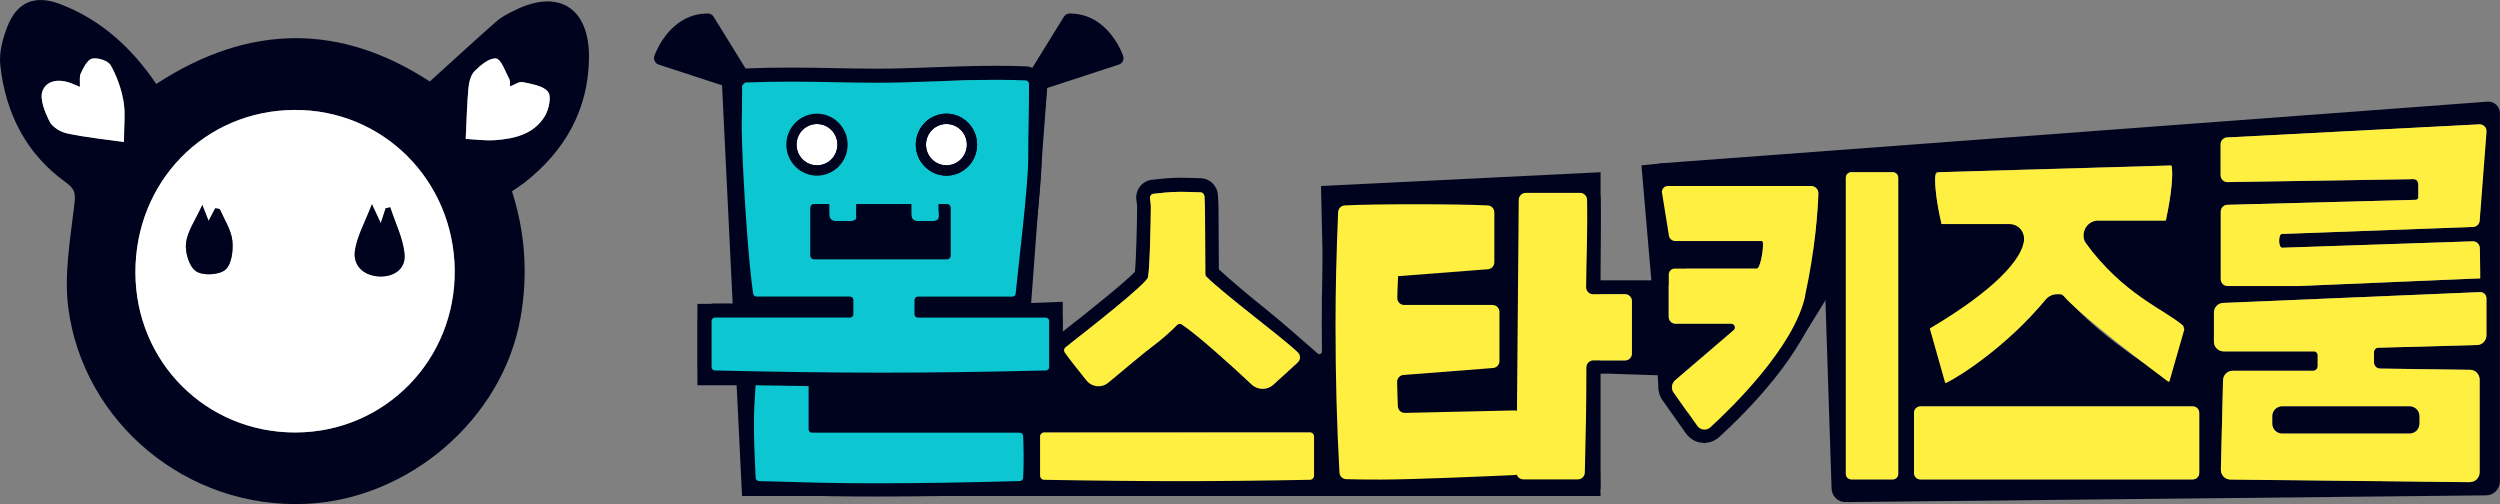 <svg width="248" height="50" viewBox="0 0 248 50" fill="none" xmlns="http://www.w3.org/2000/svg">
<rect x="0" y="0" width="248" height="50" fill="#808080" stroke="none"/>
<g clip-path="url(#clip0_62_27)">
<path d="M164.921 16.195L162.832 16.4L163.873 28.495L167.564 28.017L164.921 16.195Z" fill="#00031D"/>
<path d="M106.101 33.982C106.101 33.982 109.4 38.199 109.075 37.891L109.434 40.317H105.378V34.461L106.101 33.982Z" fill="#00031D"/>
<path d="M103.972 7.435L102.181 31.509L96.929 30.538L100.768 7.94L103.972 7.435Z" fill="#00031D"/>
<path d="M73.711 30.142H69.182V38.219H74.13L75.57 31.071L75.637 30.75L73.609 30.067" fill="#00031D"/>
<path d="M103.972 7.435L102.046 30.163C102.019 30.443 101.728 30.607 101.485 30.477C100.423 29.91 98.078 28.625 98.017 28.359C97.949 28.038 101.633 9.908 102.073 7.729C102.1 7.592 102.194 7.489 102.323 7.442L103.458 7.032C103.722 6.936 103.999 7.148 103.972 7.435Z" fill="#00031D"/>
<path d="M71.581 7.517L73.609 49.2H158.777L158.655 43.071L103.181 42.9L105.425 36.497V30.538V29.937L101.998 30.067L103.35 8.2L71.581 7.517Z" fill="#00031D"/>
<path d="M131.043 18.45L158.777 17.084V48.517L131.739 49.2L131.043 18.45Z" fill="#00031D"/>
<path d="M169.064 43.993L179.731 31.433L181.082 23.233L167.402 40.905L169.064 43.993Z" fill="#00031D"/>
<path d="M246.743 10.086L164.921 16.188C163.779 16.305 162.961 17.35 163.11 18.498L163.731 23.288L163.961 27.812H158.702C158.709 27.088 158.73 26.363 158.743 25.619C158.784 23.814 158.824 21.956 158.784 19.783C158.763 18.669 157.851 17.753 156.749 17.753C155.154 17.753 152.916 17.753 151.315 17.753C150.213 17.753 149.307 18.662 149.293 19.776V20.002C148.956 19.434 148.354 19.038 147.658 18.997C146.204 18.922 143.521 18.881 140.473 18.881C137.424 18.881 134.747 18.922 133.308 18.997C132.26 19.058 131.435 19.899 131.374 20.951C131.192 25.495 131.118 28.762 131.118 32.261C131.118 32.93 131.124 34.03 131.138 34.864C131.138 35.09 130.881 35.213 130.712 35.062C129.637 34.119 126.846 31.68 125.643 30.723C123.946 29.377 121.986 27.709 120.911 26.719C120.911 25.591 120.904 24.45 120.891 23.398C120.884 22.496 120.877 21.669 120.877 20.972C120.877 20.459 120.857 19.906 120.816 19.339C120.756 18.423 120.019 17.705 119.113 17.678L118.518 17.658C117.869 17.637 117.545 17.63 117.031 17.63C116.058 17.63 114.875 17.76 114.253 17.835C113.3 17.951 112.611 18.833 112.725 19.797L112.8 20.418V20.623C112.8 21.976 112.705 25.864 112.584 26.958C111.793 27.826 108.278 30.682 105.405 32.91V31.81C105.405 30.867 104.648 30.108 103.722 30.108H101.728C101.924 29.855 102.053 29.548 102.086 29.206C102.154 28.454 102.282 27.286 102.431 25.94C102.837 22.284 103.337 17.733 103.337 15.683C103.337 14.439 103.357 13.366 103.377 12.232C103.398 11.18 103.418 10.086 103.418 8.849C103.485 8.849 103.553 8.836 103.621 8.815L110.982 6.41C111.157 6.355 111.299 6.232 111.38 6.068C111.461 5.904 111.475 5.713 111.414 5.542C111.353 5.371 109.934 1.319 106.095 1.339C105.872 1.339 105.662 1.469 105.54 1.661L102.411 6.724C102.221 6.642 102.012 6.587 101.789 6.581C100.843 6.54 99.869 6.526 98.815 6.526C96.665 6.526 94.57 6.601 92.542 6.676C90.636 6.745 88.838 6.813 87.114 6.813C85.587 6.813 84.14 6.786 82.734 6.758C81.349 6.731 79.916 6.704 78.422 6.704C76.874 6.704 75.414 6.731 73.961 6.792L70.791 1.661C70.669 1.469 70.466 1.339 70.236 1.339C66.404 1.326 64.978 5.371 64.917 5.542C64.856 5.713 64.869 5.904 64.951 6.068C65.032 6.232 65.174 6.355 65.349 6.41L72.244 8.665C72.244 10.066 72.23 10.851 72.217 11.432C72.203 12.355 72.19 12.813 72.244 14.364C72.379 18.348 72.879 26.145 73.352 29.308C73.4 29.609 73.521 29.883 73.697 30.108H70.899C69.966 30.108 69.216 30.873 69.216 31.81V36.388C69.216 37.304 69.959 38.069 70.865 38.09C71.771 38.11 72.69 38.13 73.589 38.151C73.555 38.718 73.528 39.135 73.508 39.483C73.454 40.331 73.427 40.795 73.427 41.998C73.427 43.713 73.481 45.114 73.603 47.417C73.65 48.305 74.366 49.023 75.245 49.043L77.597 49.105C81.247 49.207 83.079 49.255 86.864 49.255C91.177 49.255 95.455 49.194 101.187 49.037C101.667 49.023 102.1 48.797 102.404 48.463C102.701 48.736 103.093 48.907 103.533 48.914C107.724 48.996 113.05 49.05 117.099 49.05C121.148 49.05 125.649 49.002 129.989 48.914C130.8 48.9 131.483 48.305 131.658 47.533C131.942 48.285 132.638 48.825 133.483 48.852C134.342 48.879 135.498 48.893 136.931 48.893C140.053 48.893 147.09 48.586 149.888 48.463C150.233 48.722 150.659 48.873 151.119 48.873H156.533C157.635 48.873 158.547 47.964 158.567 46.857C158.662 43.092 158.709 40.686 158.723 37.071H159.696L164.448 37.228L164.509 38.438C164.509 38.479 164.509 38.52 164.509 38.561V38.616L164.516 38.623C164.556 38.998 164.678 39.367 164.908 39.688L167.212 42.948C167.463 43.303 167.801 43.604 168.206 43.768C169.038 44.103 169.923 43.918 170.545 43.358C173.107 41.014 179.19 34.987 180.366 29.623C180.609 28.523 180.806 27.463 180.974 26.459L181.691 48.463C181.718 49.221 182.333 49.816 183.083 49.809L246.628 49.139C247.385 49.132 247.993 48.51 247.993 47.745V11.241C247.993 10.558 247.405 10.018 246.736 10.086H246.743ZM105.425 34.666C107.44 33.115 113.726 28.188 113.888 27.511C114.077 26.719 114.172 21.703 114.172 20.657V20.37L114.091 19.667C114.064 19.448 114.219 19.243 114.436 19.222C115.024 19.154 116.146 19.031 117.051 19.031C117.68 19.031 118.025 19.045 119.093 19.079C119.296 19.079 119.471 19.25 119.485 19.462C119.525 20.008 119.539 20.521 119.539 21.006C119.539 22.619 119.579 24.942 119.573 27.17C119.573 27.279 119.613 27.381 119.688 27.457C121.513 29.247 126.508 32.951 128.502 34.727C128.928 35.11 128.934 35.773 128.509 36.162L126.325 38.151C126.021 38.431 125.636 38.568 125.251 38.568C124.865 38.568 124.466 38.424 124.156 38.13C122.276 36.354 118.66 33.108 117.234 32.185C117.173 32.144 117.099 32.124 117.031 32.124C116.93 32.124 116.828 32.165 116.754 32.247C116.044 32.971 115.206 33.702 114.24 34.427C113.503 34.98 110.549 37.051 108.751 38.294C108.467 38.486 108.149 38.581 107.832 38.581C107.284 38.581 106.75 38.308 106.446 37.803L105.425 36.135V34.68V34.666ZM101.498 47.39C101.491 47.567 101.343 47.711 101.16 47.718C95.739 47.861 91.4 47.936 86.878 47.936C82.356 47.936 80.639 47.861 75.292 47.718C75.117 47.718 74.968 47.567 74.961 47.39C74.846 45.135 74.792 43.748 74.792 42.032C74.792 40.317 74.846 40.228 74.954 38.212C76.766 38.247 78.516 38.274 80.213 38.294V42.579C80.213 42.764 80.362 42.914 80.544 42.914H101.16C101.336 42.914 101.485 43.05 101.491 43.228C101.546 44.383 101.566 45.92 101.491 47.383L101.498 47.39ZM87.324 36.976C82.471 36.976 76.996 36.907 70.906 36.757C70.723 36.757 70.574 36.6 70.574 36.422V31.844C70.574 31.659 70.723 31.509 70.906 31.509H84.309C84.492 31.509 84.641 31.359 84.641 31.174V29.76C84.641 29.575 84.492 29.425 84.309 29.425H75.029C74.867 29.425 74.725 29.308 74.698 29.145C74.245 26.145 73.738 18.478 73.603 14.364C73.515 11.815 73.603 12.287 73.603 8.549C73.603 8.528 73.609 8.508 73.616 8.48L73.886 8.207C73.886 8.207 73.92 8.193 73.934 8.193C75.556 8.125 77.029 8.104 78.429 8.104C81.416 8.104 84.059 8.214 87.121 8.214C90.744 8.214 94.712 7.927 98.822 7.927C99.788 7.927 100.761 7.941 101.742 7.981C101.924 7.988 102.066 8.146 102.066 8.33C102.066 11.139 101.985 13.1 101.985 15.737C101.985 18.375 100.991 26.404 100.741 29.131C100.728 29.302 100.579 29.431 100.41 29.431H91.035C90.852 29.431 90.704 29.582 90.704 29.766V31.181C90.704 31.365 90.852 31.516 91.035 31.516H103.729C103.911 31.516 104.06 31.666 104.06 31.851V36.429C104.06 36.614 103.911 36.764 103.729 36.764C97.666 36.907 92.191 36.983 87.31 36.983L87.324 36.976ZM130.354 47.192C130.354 47.41 130.178 47.588 129.962 47.595C125.426 47.684 120.729 47.731 117.099 47.731C113.469 47.731 108.149 47.684 103.56 47.595C103.344 47.595 103.175 47.41 103.175 47.192V43.303C103.175 43.078 103.35 42.9 103.573 42.9H129.955C130.178 42.9 130.354 43.078 130.354 43.303V47.192ZM158.054 35.752C157.682 35.752 157.371 36.067 157.371 36.45C157.364 40.426 157.317 42.907 157.215 46.877C157.209 47.253 156.905 47.554 156.533 47.554H151.119C150.814 47.554 150.557 47.362 150.47 47.089C150.409 47.11 150.348 47.123 150.287 47.123C147.989 47.226 140.216 47.574 136.931 47.574C135.504 47.574 134.376 47.561 133.537 47.533C133.179 47.52 132.895 47.239 132.875 46.884C132.611 42.196 132.483 37.324 132.483 32.281C132.483 28.57 132.571 25.215 132.74 21.047C132.76 20.685 133.037 20.398 133.389 20.377C134.896 20.302 137.694 20.261 140.486 20.261C143.278 20.261 146.076 20.295 147.597 20.377C147.962 20.398 148.239 20.698 148.239 21.067V26.015C148.239 26.398 147.935 26.712 147.556 26.712L138.695 27.395L138.668 27.915C138.634 28.83 138.621 28.919 138.614 29.561C138.607 29.944 138.918 30.252 139.296 30.252H148.057C148.435 30.252 148.746 30.559 148.746 30.942V35.814C148.746 36.197 148.435 36.511 148.057 36.511L139.276 37.194C138.891 37.194 138.587 37.509 138.593 37.898C138.62 39.162 138.641 39.504 138.668 40.297C138.681 40.672 138.986 40.959 139.357 40.959C139.357 40.959 139.364 40.959 139.371 40.959L150.233 40.714C150.321 40.714 150.402 40.727 150.483 40.755L150.659 19.817C150.666 19.441 150.97 19.134 151.342 19.134H156.756C157.128 19.134 157.432 19.441 157.438 19.817C157.499 23.138 157.364 25.782 157.344 28.488C157.344 28.871 157.655 29.186 158.033 29.186H161.203C161.582 29.186 161.886 29.5 161.886 29.876V35.062C161.886 35.445 161.582 35.752 161.203 35.752H158.054ZM187.768 47.554H183.638C183.347 47.554 183.104 47.315 183.104 47.014V17.623C183.104 17.33 183.34 17.084 183.638 17.084H187.768C188.058 17.084 188.302 17.323 188.302 17.623V47.021C188.302 47.315 188.065 47.561 187.768 47.561V47.554ZM245.972 21.833C245.972 22.202 245.682 22.503 245.317 22.516L226.343 23.213C225.978 23.227 225.992 24.58 226.363 24.58C226.37 24.58 226.377 24.58 226.384 24.58L245.283 23.944C245.283 23.944 245.296 23.944 245.303 23.944C245.668 23.944 245.966 24.238 245.979 24.607C245.979 24.607 246.033 27.621 246.02 27.621C246.02 27.621 245.999 27.621 245.993 27.621C245.979 27.621 245.966 27.621 245.959 27.621L227.959 28.379H220.963C220.591 28.379 220.287 28.072 220.287 27.696V21.006C220.287 20.822 220.361 20.651 220.476 20.528C220.598 20.405 220.76 20.329 220.942 20.323L239.226 19.837L239.632 19.824C239.774 19.824 239.882 19.701 239.882 19.564V18.464C239.882 17.767 239.578 17.767 239.206 17.767C239.206 17.767 239.199 17.781 239.193 17.781L220.963 18.068C220.963 18.068 220.956 18.068 220.949 18.068C220.577 18.068 220.273 17.76 220.273 17.384V14.323C220.273 14.234 220.294 14.145 220.321 14.063C220.381 13.906 220.51 13.776 220.659 13.701C220.733 13.667 220.821 13.64 220.909 13.64L245.918 12.341C245.918 12.341 245.938 12.341 245.952 12.341C246.324 12.341 246.628 12.649 246.628 13.024L245.952 21.833H245.972ZM199.36 22.215H192.668C192.621 22.215 192.58 22.174 192.58 22.127C192.58 22.072 192.58 22.017 192.56 21.97C192.06 19.858 191.844 17.671 192.053 17.084L215.4 16.407C215.623 17.036 215.4 19.366 214.9 21.628C214.886 21.676 214.886 21.73 214.886 21.778C214.886 21.826 214.846 21.867 214.798 21.867H208.14C207.606 21.867 207.12 22.161 206.87 22.639C206.619 23.111 206.646 23.685 206.937 24.129C209.857 28.591 214.271 31.406 216.035 32.411C216.069 32.431 216.089 32.472 216.076 32.513L214.555 37.119C214.555 37.119 214.541 37.16 214.501 37.174C214.474 37.181 214.447 37.174 214.42 37.167C208.749 33.545 206.18 30.935 205.153 29.698C204.882 29.37 204.477 29.179 204.058 29.179C203.632 29.179 203.226 29.37 202.942 29.705C199.029 34.393 195.216 36.579 193.756 37.297C193.75 37.297 193.723 37.31 193.689 37.297C193.662 37.283 193.648 37.27 193.635 37.242L192.127 32.589C192.127 32.589 192.154 32.548 192.195 32.534C199.286 30.211 200.577 25.687 200.8 23.849C200.854 23.432 200.725 23.015 200.448 22.701C200.178 22.386 199.779 22.209 199.367 22.209L199.36 22.215ZM189.87 46.925V40.953C189.87 40.604 190.154 40.317 190.498 40.317H217.536C217.88 40.317 218.164 40.604 218.164 40.953V46.925C218.164 47.274 217.88 47.561 217.536 47.561H190.498C190.154 47.561 189.87 47.274 189.87 46.925ZM220.307 46.583L220.523 37.714C220.537 37.194 220.956 36.778 221.476 36.778H229.452C229.703 36.778 229.912 36.572 229.912 36.313V35.226C229.912 35.021 229.743 34.85 229.54 34.85H220.571C220.043 34.85 219.618 34.42 219.618 33.887V31.01C219.618 30.484 220.037 30.06 220.55 30.047L246.026 28.974C246.026 28.974 246.026 28.974 246.033 28.974C246.371 28.974 246.648 29.254 246.648 29.596V33.258C246.648 33.778 246.236 34.208 245.722 34.222L235.914 34.488C235.678 34.495 235.495 34.686 235.495 34.926V35.944C235.495 36.279 235.759 36.552 236.09 36.559L245.033 36.682C245.553 36.689 245.972 37.119 245.972 37.645V46.85C245.972 47.383 245.546 47.813 245.019 47.813C245.019 47.813 245.012 47.813 245.006 47.813L221.247 47.554C220.719 47.554 220.294 47.103 220.307 46.57V46.583ZM169.646 42.401C169.477 42.552 169.274 42.627 169.065 42.627C168.794 42.627 168.524 42.497 168.355 42.258L166.016 38.95C165.746 38.568 165.807 38.035 166.165 37.727L171.944 32.78C172.228 32.568 172.079 32.117 171.728 32.117H166.205C165.827 32.117 165.523 31.81 165.523 31.427V27.245C165.523 26.917 165.786 26.65 166.111 26.65H174.269C174.675 26.65 175.067 23.917 174.783 23.917H166.172C165.807 23.917 165.516 23.616 165.516 23.254L164.84 19.052C164.84 18.724 165.104 18.457 165.428 18.457H179.643C180.048 18.457 180.38 18.792 180.366 19.209C180.312 20.787 180.069 24.689 179.035 29.39C177.919 34.461 171.762 40.454 169.626 42.408L169.646 42.401Z" fill="#00031D"/>
<path d="M50.979 1.059C50.384 1.36 49.762 1.668 49.262 2.105C47.045 4.059 44.868 6.061 42.638 8.084C33.79 2.317 24.725 2.31 15.499 8.33C13.072 4.743 10.024 1.968 6.022 0.424C3.467 -0.567 1.676 0.178 0.71 2.693C0.257 3.868 -0.108 5.228 0.027 6.451C0.547 11.248 2.609 15.293 6.57 18.122C7.584 18.847 7.476 19.421 7.347 20.521C6.955 23.856 6.347 27.3 6.779 30.573C8.273 41.882 18.507 50.54 30.424 49.98C40.549 49.501 49.857 41.595 51.634 31.53C52.391 27.272 52.108 23.09 50.789 18.977C51.29 18.628 51.702 18.375 52.081 18.075C56.048 14.945 58.373 10.872 58.428 5.747C58.481 0.718 55.365 -1.155 50.972 1.066L50.979 1.059ZM12.295 14.084C10.423 13.817 8.53 13.626 6.685 13.237C6.029 13.1 5.198 12.621 4.921 12.054C4.454 11.118 3.907 9.799 4.231 8.986C4.698 7.838 6.083 7.818 7.273 8.337C7.469 8.426 7.672 8.508 7.922 8.617C7.949 8.084 7.854 7.599 8.023 7.25C8.293 6.697 8.686 5.904 9.145 5.809C9.713 5.692 10.72 6.007 10.977 6.465C11.592 7.544 12.031 8.788 12.248 10.018C12.457 11.193 12.295 12.437 12.295 14.077V14.084ZM29.322 42.9C20.481 42.921 13.478 35.944 13.437 27.074C13.397 18.04 20.298 10.961 29.2 10.906C37.967 10.852 45.003 17.863 45.112 26.76C45.227 35.691 38.197 42.88 29.322 42.9ZM54.02 11.556C52.912 13.319 51.013 13.756 49.086 13.899C48.133 13.968 47.16 13.824 46.193 13.776C46.281 12.007 46.315 10.373 46.463 8.747C46.517 8.159 46.687 7.435 47.072 7.052C47.667 6.465 48.545 5.713 49.208 5.802C49.721 5.87 50.107 7.093 50.512 7.824C50.62 8.016 50.566 8.296 50.593 8.569C51.053 8.399 51.486 8.064 51.837 8.139C52.729 8.337 53.878 8.494 54.358 9.109C54.717 9.574 54.433 10.886 54.014 11.556H54.02Z" fill="#00031D"/>
<path d="M29.194 10.907C20.292 10.961 13.39 18.041 13.431 27.074C13.471 35.944 20.474 42.928 29.315 42.901C38.184 42.88 45.213 35.691 45.105 26.76C44.99 17.863 37.961 10.852 29.194 10.907ZM22.353 26.767C21.718 27.293 20.129 27.375 19.44 26.91C18.764 26.453 18.338 25.031 18.453 24.109C18.595 22.94 19.379 21.854 20.069 20.337C20.339 21.034 20.501 21.437 20.69 21.915C20.927 21.471 21.143 21.047 21.353 20.665C21.589 20.719 21.785 20.706 21.812 20.774C22.259 21.799 22.928 22.803 23.049 23.869C23.157 24.833 22.975 26.248 22.353 26.767ZM37.494 27.416C36.007 27.293 35 26.295 35.216 24.854C35.439 23.398 36.223 22.031 36.899 20.262C37.271 21.061 37.474 21.498 37.778 22.141C37.981 21.519 38.123 21.088 38.265 20.658C38.42 20.631 38.569 20.596 38.724 20.569C39.224 22.141 40.029 23.692 40.144 25.291C40.245 26.753 38.974 27.539 37.501 27.416H37.494Z" fill="white"/>
<path d="M51.844 8.145C51.499 8.07 51.06 8.405 50.6 8.576C50.574 8.303 50.628 8.022 50.519 7.831C50.121 7.1 49.729 5.877 49.215 5.808C48.552 5.72 47.674 6.471 47.079 7.059C46.694 7.442 46.525 8.166 46.471 8.754C46.322 10.38 46.288 12.013 46.2 13.783C47.167 13.831 48.14 13.974 49.093 13.906C51.02 13.769 52.919 13.332 54.028 11.562C54.447 10.899 54.73 9.581 54.372 9.116C53.892 8.494 52.743 8.344 51.851 8.145H51.844Z" fill="white"/>
<path d="M10.977 6.471C10.72 6.02 9.713 5.706 9.145 5.815C8.686 5.904 8.294 6.697 8.023 7.257C7.848 7.606 7.949 8.098 7.922 8.624C7.665 8.514 7.469 8.432 7.273 8.344C6.09 7.824 4.705 7.838 4.231 8.993C3.9 9.799 4.454 11.125 4.921 12.061C5.198 12.621 6.029 13.107 6.685 13.243C8.537 13.633 10.423 13.824 12.295 14.091C12.295 12.45 12.457 11.207 12.248 10.031C12.032 8.801 11.592 7.558 10.977 6.478V6.471Z" fill="white"/>
<path d="M38.258 20.658C38.116 21.088 37.974 21.519 37.771 22.14C37.474 21.498 37.271 21.061 36.892 20.261C36.216 22.031 35.432 23.398 35.209 24.853C34.993 26.295 35.993 27.293 37.487 27.416C38.961 27.532 40.238 26.753 40.13 25.291C40.015 23.692 39.211 22.14 38.711 20.569C38.555 20.596 38.407 20.63 38.251 20.658H38.258Z" fill="#00031D"/>
<path d="M21.812 20.767C21.785 20.705 21.589 20.712 21.353 20.658C21.15 21.047 20.927 21.464 20.69 21.908C20.501 21.423 20.339 21.02 20.069 20.33C19.379 21.847 18.595 22.933 18.453 24.102C18.345 25.024 18.764 26.445 19.44 26.903C20.122 27.368 21.718 27.286 22.353 26.76C22.975 26.241 23.157 24.826 23.049 23.863C22.928 22.796 22.259 21.785 21.812 20.767Z" fill="#00031D"/>
<path d="M81.044 16.4C82.164 16.4 83.072 15.482 83.072 14.35C83.072 13.218 82.164 12.3 81.044 12.3C79.924 12.3 79.017 13.218 79.017 14.35C79.017 15.482 79.924 16.4 81.044 16.4Z" fill="white"/>
<path d="M84.086 14.35C84.086 12.656 82.721 11.275 81.044 11.275C79.368 11.275 78.003 12.656 78.003 14.35C78.003 16.045 79.368 17.425 81.044 17.425C82.721 17.425 84.086 16.045 84.086 14.35ZM79.017 14.35C79.017 13.216 79.922 12.3 81.044 12.3C82.166 12.3 83.072 13.216 83.072 14.35C83.072 15.485 82.166 16.4 81.044 16.4C79.922 16.4 79.017 15.485 79.017 14.35Z" fill="#00031D"/>
<path d="M107.784 37.748C108.318 38.418 109.285 38.513 109.94 37.967C111.394 36.75 113.739 34.803 114.239 34.427C115.206 33.703 116.044 32.971 116.754 32.247C116.828 32.172 116.93 32.124 117.031 32.124C117.099 32.124 117.173 32.145 117.234 32.185C118.667 33.108 122.276 36.347 124.155 38.131C124.466 38.424 124.858 38.568 125.25 38.568C125.642 38.568 126.021 38.431 126.325 38.151L128.745 35.944C129.036 35.677 129.036 35.22 128.745 34.953C126.954 33.286 121.594 29.329 119.681 27.457C119.6 27.382 119.566 27.279 119.566 27.17C119.566 24.942 119.532 22.626 119.532 21.006C119.532 20.521 119.512 20.008 119.478 19.462C119.464 19.257 119.289 19.086 119.086 19.079C118.025 19.045 117.673 19.031 117.045 19.031C116.139 19.031 115.017 19.154 114.429 19.223C114.206 19.25 114.05 19.448 114.077 19.674L114.158 20.377V20.664C114.158 21.71 114.064 26.733 113.874 27.518C113.719 28.161 107.96 32.698 105.702 34.447C105.54 34.57 105.506 34.803 105.621 34.967C106.02 35.548 107.014 36.798 107.778 37.748H107.784Z" fill="#FFEF41"/>
<path d="M129.955 42.9H103.573C103.35 42.9 103.175 43.078 103.175 43.304V47.192C103.175 47.41 103.344 47.588 103.56 47.595C108.149 47.684 113.489 47.732 117.099 47.732C120.708 47.732 125.426 47.684 129.962 47.595C130.178 47.595 130.354 47.41 130.354 47.192V43.304C130.354 43.078 130.178 42.9 129.955 42.9Z" fill="#FFEF41"/>
<path d="M101.16 42.921H80.544C80.362 42.921 80.213 42.77 80.213 42.586V38.301C78.516 38.281 76.759 38.253 74.954 38.219C74.846 40.235 74.792 40.392 74.792 42.039C74.792 43.686 74.846 45.135 74.961 47.397C74.968 47.574 75.116 47.718 75.292 47.724C80.639 47.868 82.376 47.943 86.878 47.943C91.379 47.943 95.739 47.868 101.16 47.724C101.336 47.724 101.485 47.581 101.498 47.397C101.572 45.934 101.552 44.397 101.498 43.242C101.491 43.064 101.343 42.928 101.167 42.928L101.16 42.921Z" fill="#0CC6D2"/>
<path d="M104.074 36.422V31.844C104.074 31.659 103.925 31.509 103.742 31.509H91.048C90.866 31.509 90.717 31.358 90.717 31.174V29.759C90.717 29.575 90.866 29.425 91.048 29.425H100.424C100.593 29.425 100.741 29.295 100.755 29.124C101.012 26.397 101.999 18.471 101.999 15.73C101.999 12.99 102.086 11.139 102.08 8.323C102.08 8.139 101.938 7.988 101.755 7.975C100.775 7.934 99.802 7.92 98.835 7.92C94.719 7.92 90.751 8.207 87.135 8.207C84.073 8.207 81.43 8.098 78.442 8.098C77.043 8.098 75.57 8.118 73.947 8.186C73.927 8.186 73.913 8.193 73.9 8.2L73.63 8.473C73.63 8.473 73.616 8.514 73.616 8.542C73.616 12.28 73.528 11.808 73.616 14.357C73.751 18.471 74.258 26.145 74.711 29.138C74.738 29.302 74.88 29.418 75.042 29.418H84.323C84.505 29.418 84.654 29.568 84.654 29.753V31.167C84.654 31.352 84.505 31.502 84.323 31.502H70.919C70.737 31.502 70.588 31.652 70.588 31.837V36.415C70.588 36.6 70.737 36.75 70.919 36.75C77.009 36.894 82.484 36.969 87.338 36.969C92.191 36.969 97.693 36.9 103.756 36.75C103.938 36.75 104.087 36.593 104.087 36.415L104.074 36.422ZM93.887 11.275C95.564 11.275 96.929 12.655 96.929 14.35C96.929 16.045 95.564 17.425 93.887 17.425C92.211 17.425 90.846 16.045 90.846 14.35C90.846 12.655 92.211 11.275 93.887 11.275ZM78.003 14.35C78.003 12.655 79.368 11.275 81.045 11.275C82.721 11.275 84.086 12.655 84.086 14.35C84.086 16.045 82.721 17.425 81.045 17.425C79.368 17.425 78.003 16.045 78.003 14.35ZM80.734 25.714C80.551 25.714 80.402 25.564 80.402 25.379V20.589C80.402 20.404 80.551 20.254 80.734 20.254H82.254V21.204C82.254 21.614 82.396 21.942 82.984 21.942H84.215C85.093 21.942 84.945 21.614 84.945 21.204V20.254H90.393V21.204C90.393 21.614 90.501 21.942 91.123 21.942H92.407C93.211 21.942 93.144 21.6 93.137 21.19V20.979C93.137 20.979 93.117 20.924 93.117 20.897V20.254H93.955C94.137 20.254 94.286 20.404 94.286 20.589V25.379C94.286 25.564 94.137 25.714 93.955 25.714H80.734Z" fill="#0CC6D2"/>
<path d="M94.286 25.379V20.589C94.286 20.405 94.137 20.254 93.955 20.254H93.117V20.897C93.117 20.897 93.137 20.951 93.137 20.979V21.191C93.15 21.601 93.211 21.942 92.414 21.942H91.129C90.514 21.942 90.4 21.614 90.4 21.204V20.254H84.951V21.204C84.951 21.614 85.107 21.942 84.221 21.942H82.991C82.403 21.942 82.261 21.614 82.261 21.204V20.254H80.74C80.558 20.254 80.409 20.405 80.409 20.589V25.379C80.409 25.564 80.558 25.714 80.74 25.714H93.962C94.144 25.714 94.293 25.564 94.293 25.379H94.286Z" fill="#00031D"/>
<path d="M161.886 35.062V29.876C161.886 29.5 161.582 29.186 161.203 29.186H158.033C157.655 29.186 157.344 28.871 157.344 28.489C157.364 25.783 157.499 23.138 157.438 19.817C157.432 19.441 157.127 19.134 156.756 19.134H151.341C150.97 19.134 150.666 19.441 150.659 19.817L150.483 40.755C150.402 40.727 150.321 40.714 150.233 40.714L139.371 40.96C139.371 40.96 139.364 40.96 139.357 40.96C138.985 40.96 138.681 40.673 138.668 40.297C138.641 39.504 138.62 39.163 138.593 37.898C138.587 37.509 138.891 37.194 139.276 37.194L148.056 36.511C148.435 36.511 148.746 36.197 148.746 35.814V30.942C148.746 30.559 148.435 30.252 148.056 30.252H139.296C138.918 30.252 138.607 29.944 138.614 29.562C138.62 28.919 138.634 28.83 138.668 27.915L138.695 27.395L147.556 26.712C147.935 26.712 148.239 26.398 148.239 26.015V21.068C148.239 20.699 147.962 20.398 147.597 20.378C146.083 20.302 143.284 20.261 140.486 20.261C137.688 20.261 134.896 20.296 133.389 20.378C133.037 20.398 132.76 20.685 132.74 21.047C132.571 25.215 132.483 28.571 132.483 32.281C132.483 37.324 132.611 42.197 132.875 46.884C132.895 47.24 133.179 47.52 133.537 47.533C134.376 47.561 135.504 47.574 136.931 47.574C140.216 47.574 147.989 47.226 150.287 47.123C150.348 47.123 150.409 47.11 150.47 47.089C150.557 47.363 150.814 47.554 151.118 47.554H156.533C156.904 47.554 157.209 47.253 157.215 46.877C157.317 42.907 157.364 40.427 157.371 36.45C157.371 36.067 157.682 35.753 158.053 35.753H161.203C161.582 35.753 161.886 35.445 161.886 35.062Z" fill="#FFEF41"/>
<path d="M179.055 29.384C180.089 24.682 180.332 20.774 180.386 19.202C180.4 18.792 180.075 18.45 179.663 18.45H165.448C165.124 18.45 164.86 18.717 164.86 19.045L165.536 23.247C165.536 23.616 165.833 23.91 166.192 23.91H174.803C175.087 23.91 174.695 26.643 174.289 26.643H166.131C165.806 26.643 165.543 26.91 165.543 27.238V31.42C165.543 31.803 165.847 32.11 166.225 32.11H171.748C172.099 32.11 172.248 32.561 171.964 32.773L166.185 37.72C165.827 38.028 165.759 38.561 166.036 38.944L168.375 42.251C168.544 42.497 168.814 42.62 169.085 42.62C169.287 42.62 169.497 42.545 169.666 42.394C171.802 40.44 177.96 34.447 179.075 29.377L179.055 29.384Z" fill="#FFEF41"/>
<path d="M187.768 17.084H183.644C183.349 17.084 183.11 17.325 183.11 17.623V47.014C183.11 47.312 183.349 47.554 183.644 47.554H187.768C188.062 47.554 188.302 47.312 188.302 47.014V17.623C188.302 17.325 188.062 17.084 187.768 17.084Z" fill="#FFEF41"/>
<path d="M200.786 23.856C200.563 25.694 197.981 28.701 191.506 32.541C191.472 32.561 191.445 32.582 191.438 32.596L192.945 37.932C192.945 37.932 192.972 37.98 192.999 37.987C193.033 38.001 193.06 37.987 193.067 37.987C194.527 37.263 199.022 34.4 202.929 29.712C203.206 29.377 203.612 29.186 204.044 29.186C204.47 29.186 204.463 29.063 204.74 29.391C205.768 30.628 210.148 34.174 215.082 37.857C215.109 37.878 215.136 37.878 215.163 37.864C215.204 37.85 215.217 37.816 215.217 37.809L216.684 32.684L216.576 32.309C214.717 30.682 210.675 29.261 206.863 24.054C206.782 23.945 206.721 23.815 206.701 23.685C206.538 22.639 207.275 21.881 208.134 21.881H214.791C214.839 21.881 214.879 21.84 214.879 21.792C214.879 21.744 214.879 21.689 214.893 21.642C215.386 19.421 215.609 17.125 215.407 16.455C215.407 16.435 215.386 16.421 215.359 16.421C214.44 16.448 195.257 17.002 192.398 17.084C192.168 17.084 191.992 17.268 191.972 17.501C191.911 18.389 192.127 20.213 192.547 21.983C192.56 22.038 192.567 22.086 192.567 22.14C192.567 22.188 192.607 22.229 192.655 22.229H199.346C199.759 22.229 200.158 22.407 200.428 22.721C200.698 23.036 200.827 23.453 200.779 23.869L200.786 23.856Z" fill="#FFEF41"/>
<path d="M217.536 40.317H190.498C190.151 40.317 189.87 40.602 189.87 40.953V46.919C189.87 47.269 190.151 47.554 190.498 47.554H217.536C217.883 47.554 218.164 47.269 218.164 46.919V40.953C218.164 40.602 217.883 40.317 217.536 40.317Z" fill="#FFEF41"/>
<path d="M245.972 12.335C245.972 12.335 245.952 12.335 245.938 12.335L220.929 13.633C220.841 13.633 220.753 13.66 220.679 13.694C220.523 13.77 220.402 13.899 220.341 14.056C220.307 14.139 220.293 14.22 220.293 14.316V17.378C220.293 17.753 220.598 18.061 220.969 18.061C220.969 18.061 220.976 18.061 220.983 18.061L239.213 17.774C239.213 17.774 239.22 17.76 239.226 17.76C239.598 17.76 239.902 17.76 239.902 18.457V19.557C239.902 19.701 239.787 19.817 239.652 19.817L239.247 19.831L220.963 20.316C220.78 20.316 220.618 20.398 220.496 20.521C220.375 20.644 220.307 20.815 220.307 20.999V27.689C220.307 28.065 220.611 28.372 220.983 28.372H227.979L245.979 27.614C245.979 27.614 246.006 27.614 246.013 27.614C246.013 27.614 246.033 27.614 246.04 27.614C246.06 27.614 245.999 24.6 245.999 24.6C245.986 24.231 245.688 23.938 245.323 23.938C245.317 23.938 245.31 23.938 245.303 23.938L226.404 24.573C226.404 24.573 226.39 24.573 226.384 24.573C226.012 24.573 225.998 23.22 226.363 23.206L245.337 22.509C245.702 22.496 245.992 22.195 245.992 21.826L246.668 13.018C246.668 12.635 246.364 12.335 245.992 12.335H245.972Z" fill="#FFEF41"/>
<path d="M245.012 47.82C245.012 47.82 245.019 47.82 245.026 47.82C245.553 47.82 245.979 47.39 245.979 46.857V37.652C245.979 37.126 245.56 36.695 245.039 36.688L236.097 36.566C235.766 36.566 235.502 36.285 235.502 35.95V34.932C235.502 34.693 235.691 34.502 235.921 34.495L245.729 34.228C246.243 34.215 246.655 33.791 246.655 33.265V29.602C246.655 29.254 246.378 28.98 246.04 28.98C246.04 28.98 246.04 28.98 246.033 28.98L220.557 30.053C220.037 30.06 219.624 30.491 219.624 31.017V33.894C219.624 34.427 220.05 34.857 220.577 34.857H229.547C229.75 34.857 229.919 35.028 229.919 35.233V36.319C229.919 36.572 229.716 36.784 229.459 36.784H221.483C220.969 36.784 220.544 37.201 220.53 37.72L220.314 46.59C220.3 47.123 220.726 47.567 221.253 47.574L245.012 47.834V47.82ZM225.424 41.281C225.424 40.748 225.85 40.317 226.377 40.317H239.051C239.578 40.317 240.004 40.748 240.004 41.281V42.032C240.004 42.565 239.578 42.996 239.051 42.996H226.377C225.85 42.996 225.424 42.565 225.424 42.032V41.281Z" fill="#FFEF41"/>
<path d="M239.044 40.317H226.377C225.851 40.317 225.424 40.749 225.424 41.281V42.026C225.424 42.558 225.851 42.989 226.377 42.989H239.044C239.57 42.989 239.997 42.558 239.997 42.026V41.281C239.997 40.749 239.57 40.317 239.044 40.317Z" fill="#00031D"/>
<path d="M93.887 16.4C95.007 16.4 95.915 15.482 95.915 14.35C95.915 13.218 95.007 12.3 93.887 12.3C92.767 12.3 91.859 13.218 91.859 14.35C91.859 15.482 92.767 16.4 93.887 16.4Z" fill="white"/>
<path d="M93.887 17.425C95.564 17.425 96.929 16.045 96.929 14.35C96.929 12.656 95.564 11.275 93.887 11.275C92.211 11.275 90.846 12.656 90.846 14.35C90.846 16.045 92.211 17.425 93.887 17.425ZM93.887 12.3C95.009 12.3 95.915 13.216 95.915 14.35C95.915 15.485 95.009 16.4 93.887 16.4C92.765 16.4 91.859 15.485 91.859 14.35C91.859 13.216 92.765 12.3 93.887 12.3Z" fill="#00031D"/>
<path d="M178.379 34.167L181.083 25.284L181.759 28.7L178.379 34.167Z" fill="#00031D"/>
</g>
<defs>
<clipPath id="clip0_62_27">
<rect width="248" height="50" fill="white"/>
</clipPath>
</defs>
</svg>
